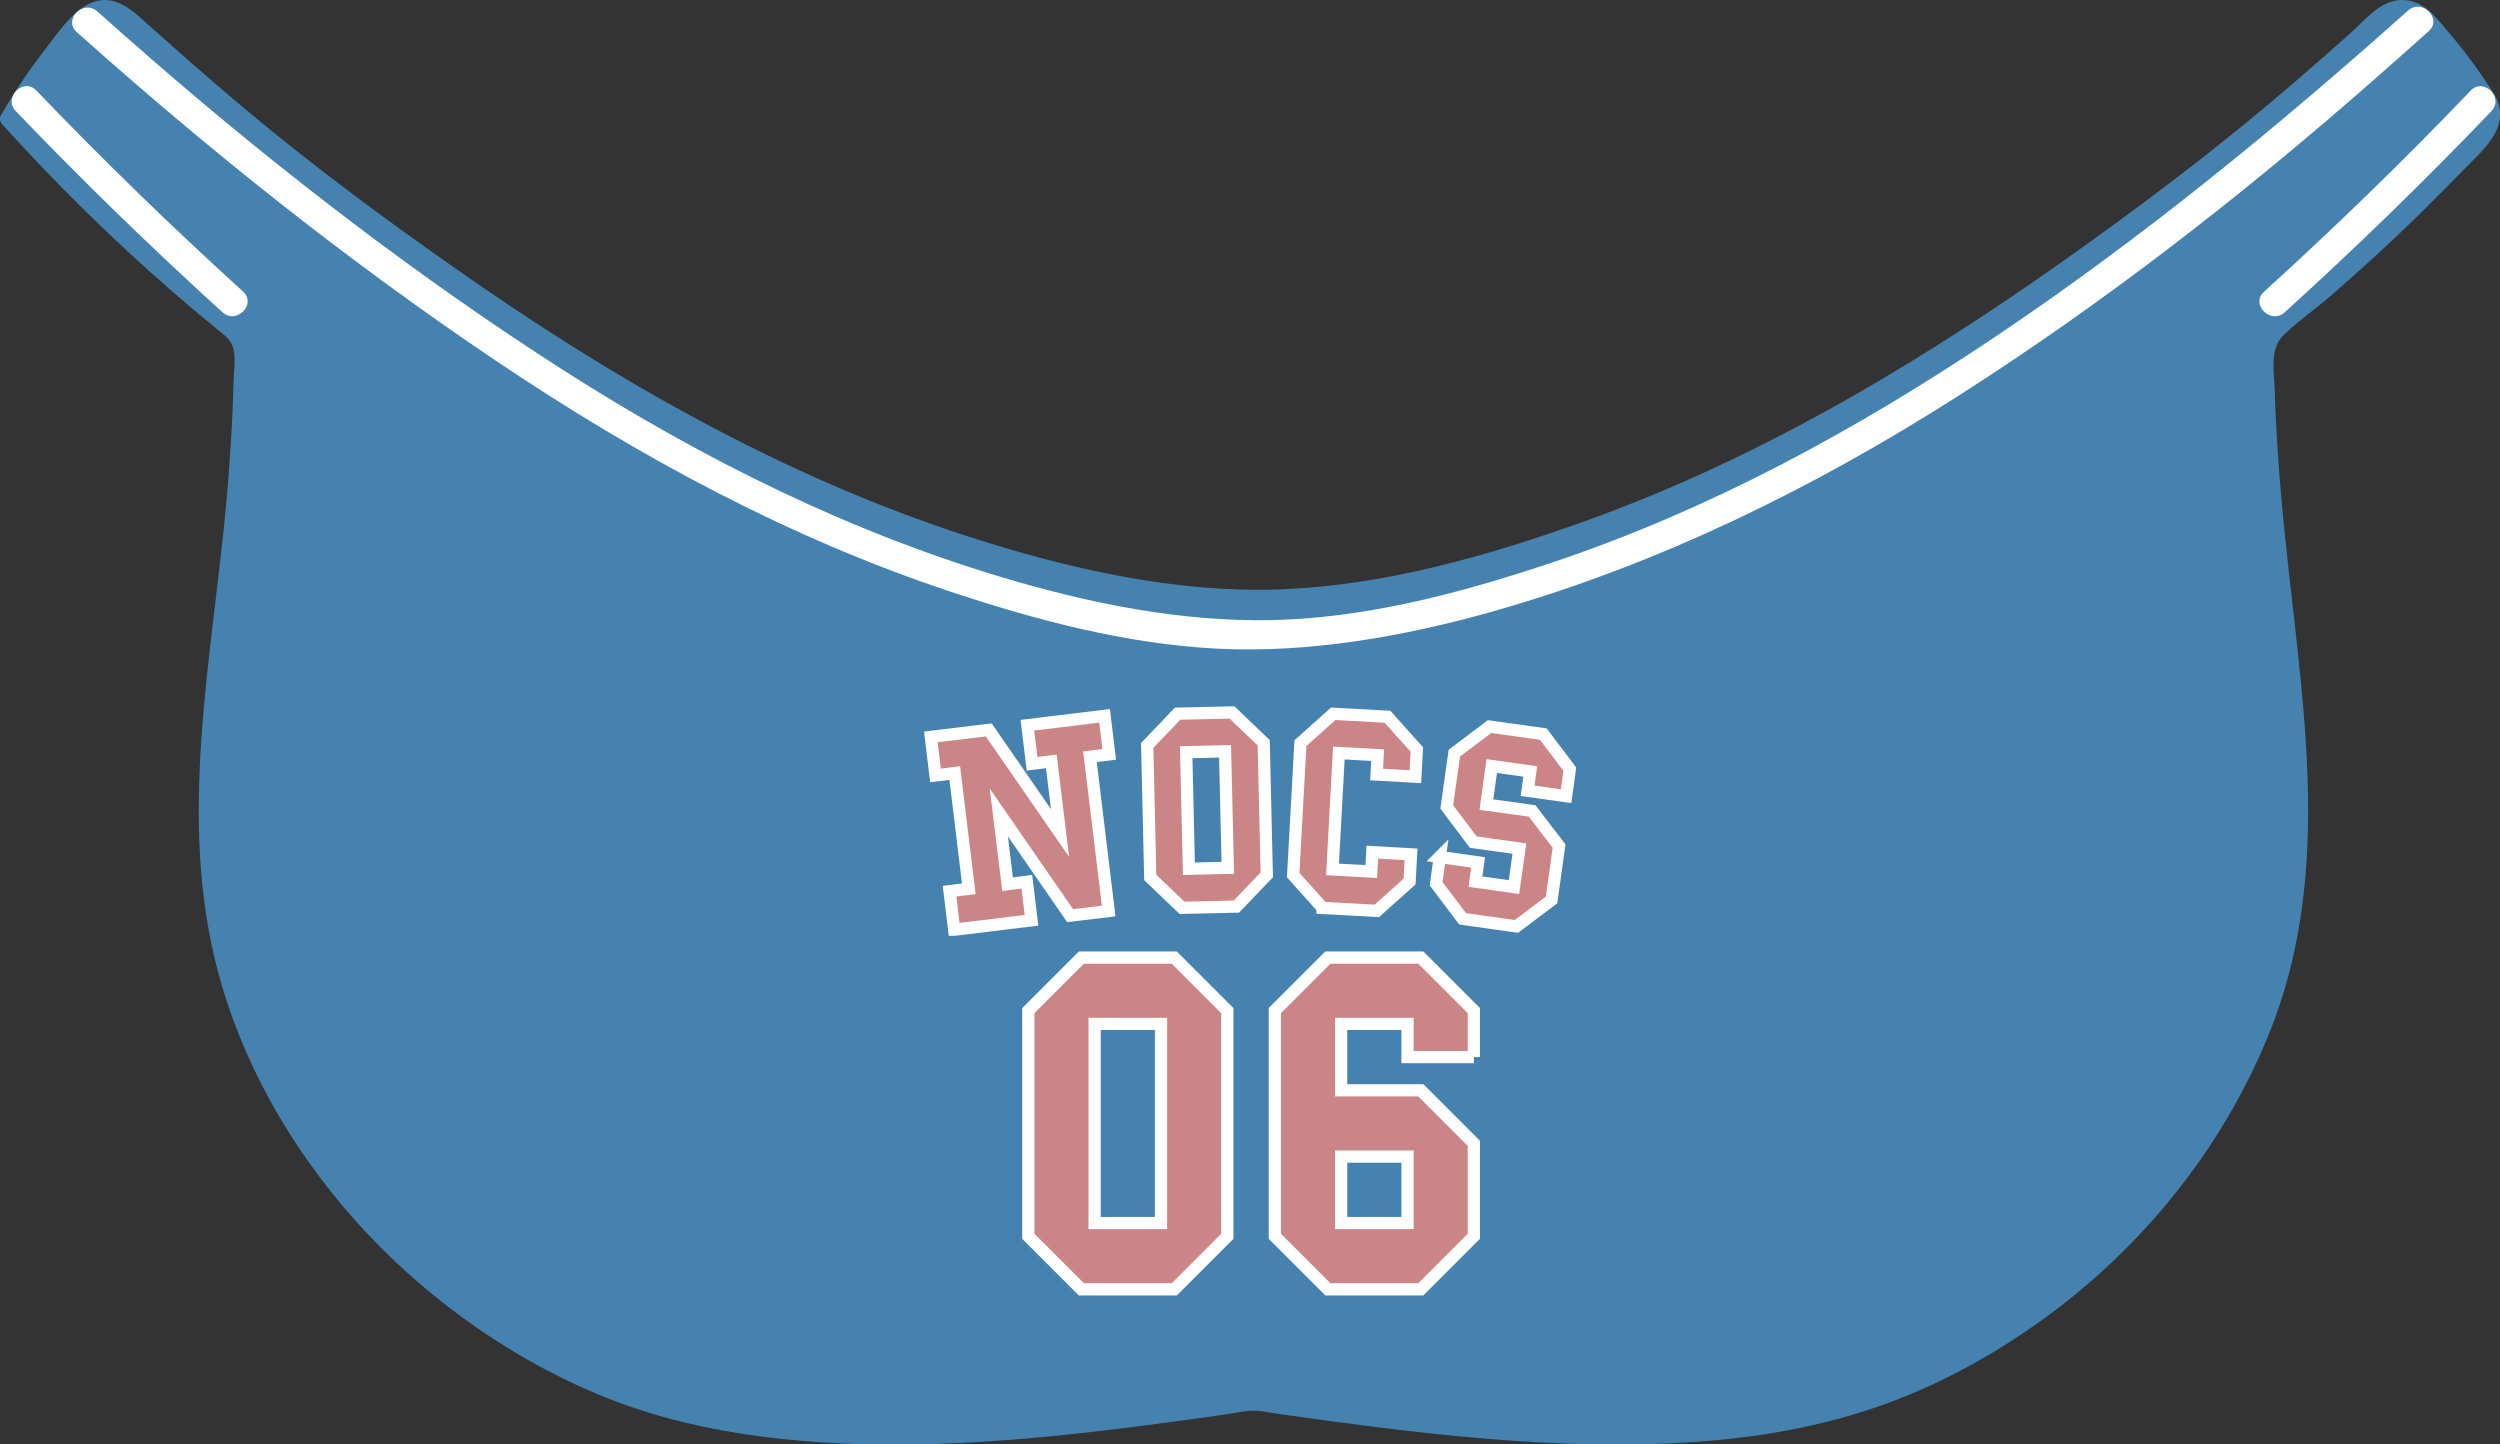 <?xml version="1.0" encoding="UTF-8"?>
<svg id="Layer_2" data-name="Layer 2" xmlns="http://www.w3.org/2000/svg" viewBox="0 0 220.58 127.45">
  <rect x="0" y="0" width="220.58" height="127.45" fill="#333333" stroke="none"/>
  <defs>
    <style>
      .cls-1 {
        fill: #4582af;
      }

      .cls-1, .cls-2 {
        stroke-width: 0px;
      }

      .cls-3 {
        fill: #cb8586;
        stroke: #fff;
        stroke-miterlimit: 10;
        stroke-width: 1.08px;
      }

      .cls-2 {
        fill: #fff;
      }
    </style>
  </defs>
  <g id="Layer_1-2" data-name="Layer 1">
    <g>
      <g>
        <path class="cls-1" d="M219.55,8.7c-1.62-2.56-3.47-4.98-5.57-7.19-1.03-1.08-2.74-1.15-3.85-.16-8.5,7.59-12.58,11.06-19.8,16.46-20.46,15.27-40.35,27.56-65.9,33.35-.05.01-.11.02-.16.04-8.96,2.01-18.28,2.01-27.24,0-.05-.01-.11-.02-.16-.04-25.55-5.79-45.45-18.08-65.9-33.35C23.73,12.42,19.65,8.95,11.15,1.35c-1.11-1-2.82-.92-3.85.16C4.71,4.22,2.51,7.25.65,10.49h0c6.05,6.72,12.61,12.95,19.63,18.64h0c.65.53,1.03,1.32,1.02,2.16-.09,9.54-1.09,17.16-2.2,26.85-1.18,10.33-1.77,20.84,1.8,30.8,5.29,14.75,16.8,26.68,31.19,33.09,16.92,7.54,39.37,4.46,57.17,1.95.3-.04.56-.09.78-.13.39-.09.79-.09,1.18,0,.22.05.48.09.78.13,17.79,2.51,40.25,5.6,57.17-1.95,14.39-6.42,25.91-18.34,31.19-33.09,3.57-9.97,2.98-20.48,1.8-30.8-1.11-9.69-2.11-17.31-2.2-26.85,0-.84.37-1.63,1.02-2.16h0c6.49-5.26,12.59-10.98,18.24-17.11.84-.91.97-2.27.31-3.32Z"/>
        <path class="cls-1" d="M220.11,8.37c-1.21-1.9-2.54-3.73-4-5.45C214.99,1.6,213.84-.02,211.92,0s-3.25,1.78-4.54,2.93c-1.57,1.4-3.15,2.79-4.74,4.16-5.81,5.02-11.89,9.69-18.12,14.17-13.86,9.99-28.56,18.95-44.7,24.73-8.59,3.08-17.65,5.66-26.81,6.01s-18.63-1.77-27.57-4.66c-16.33-5.28-31.26-13.83-45.25-23.65-6.41-4.49-12.72-9.16-18.71-14.19-3.16-2.65-6.24-5.39-9.31-8.13C10.94.3,9.56-.43,7.93.3s-2.98,2.82-4.07,4.22c-1.39,1.79-2.64,3.68-3.78,5.64-.15.26-.09.57.1.79,4.72,5.23,9.74,10.18,15.06,14.8,1.33,1.16,2.68,2.29,4.04,3.4.56.45,1.12.86,1.31,1.61.23.9.04,1.99.02,2.92-.09,3.45-.31,6.89-.61,10.33-1.24,13.87-4.45,28.22-.7,41.97,3.04,11.17,10.17,21.22,19.14,28.45,4.41,3.56,9.33,6.54,14.57,8.7,5.6,2.31,11.61,3.47,17.62,3.99,12.46,1.07,24.99-.56,37.31-2.29.76-.11,1.53-.28,2.29-.35.85-.07,1.72.15,2.56.27,1.47.21,2.94.41,4.41.61,2.99.4,5.98.79,8.98,1.11,6.35.68,12.74,1.11,19.12.95s12.29-.86,18.18-2.6c5.57-1.64,10.83-4.3,15.61-7.59,9.35-6.43,16.82-15.46,21.1-25.99,5.44-13.38,3.21-27.59,1.68-41.5-.37-3.37-.7-6.75-.92-10.14-.11-1.74-.2-3.48-.25-5.22-.05-1.61-.47-3.57.77-4.79s2.76-2.27,4.09-3.42,2.67-2.34,3.98-3.54c2.62-2.4,5.16-4.89,7.63-7.45,1.83-1.9,4.51-3.92,2.95-6.8-.4-.74-1.52-.08-1.12.66,1.03,1.9-.92,3.31-2.11,4.56-1.28,1.34-2.58,2.67-3.9,3.97-2.42,2.38-4.92,4.7-7.47,6.94-1.28,1.12-2.58,2.22-3.89,3.3-1.03.85-2.03,1.56-2.25,2.97-.24,1.53,0,3.23.06,4.78.06,1.65.16,3.3.27,4.95.97,13.72,4.41,27.79,1.86,41.52-2.17,11.67-9.01,22.32-17.9,30.05-4.33,3.77-9.23,6.9-14.46,9.27-5.58,2.53-11.65,3.84-17.73,4.42-12.35,1.19-24.8-.36-37.02-2.07-1.24-.17-2.56-.53-3.81-.53-1.37,0-2.83.4-4.19.59-3.1.43-6.2.85-9.31,1.21-6.13.71-12.29,1.21-18.46,1.21s-12.29-.49-18.25-1.96-11.07-3.85-16.02-7.03c-9.67-6.21-17.51-15.28-21.93-25.91-5.5-13.23-3.35-27.27-1.82-41.06.37-3.3.7-6.61.93-9.92.11-1.57.2-3.15.26-4.73s.4-3.56,0-5.12c-.32-1.21-1.25-1.86-2.17-2.62-1.36-1.12-2.7-2.26-4.03-3.42-2.59-2.27-5.11-4.62-7.56-7.04-2.4-2.37-4.72-4.81-6.98-7.31l.1.79c1.17-2.02,2.46-3.97,3.9-5.8,1.12-1.41,3-4.57,5.16-3.49.99.49,1.88,1.59,2.71,2.32s1.7,1.51,2.55,2.26c1.4,1.23,2.81,2.45,4.23,3.65,5.68,4.82,11.65,9.29,17.71,13.61,13.38,9.54,27.56,18.04,43.06,23.67,8.14,2.96,16.72,5.47,25.39,6.13,9.17.7,18.07-.93,26.83-3.51,15.85-4.66,30.52-12.37,44.2-21.55,6.63-4.45,13.11-9.15,19.37-14.1,2.75-2.18,5.44-4.44,8.09-6.75,1.59-1.38,3.16-2.78,4.74-4.18.79-.7,1.63-1.76,2.77-1.79,1.26-.03,2.08,1.17,2.83,2.02,1.57,1.79,2.96,3.7,4.24,5.71.45.7,1.57.05,1.12-.66Z"/>
      </g>
      <path class="cls-2" d="M212.48.92c-11.56,10.32-23.46,20.08-36.34,28.73-12.18,8.18-25.13,15.27-39.07,19.94-7.54,2.53-15.39,4.67-23.37,5.07s-16.18-1.09-24.05-3.36c-14.26-4.11-27.57-10.72-40.04-18.7S24.87,15.21,13.47,5.31c-1.64-1.42-3.26-2.86-4.88-4.3-1.23-1.1-3.05.71-1.82,1.82,11.72,10.47,24.01,20.28,37.06,29.05,12.48,8.39,25.78,15.59,40.08,20.34,7.57,2.51,15.42,4.59,23.42,5.01s16.53-1.04,24.56-3.33c14.48-4.13,28.05-10.79,40.72-18.86,13.03-8.3,25.22-17.79,36.82-27.98,1.63-1.43,3.25-2.87,4.86-4.31,1.24-1.1-.59-2.92-1.82-1.82h0Z"/>
      <g>
        <g>
          <path class="cls-3" d="M84.19,82.03l-.41-3.4,1.7-.21-1.24-10.21-1.7.21-.41-3.4,5.11-.62,6.29,9.1-.77-6.32-1.7.21-.41-3.4,6.81-.83.41,3.4-1.7.21,1.65,13.61-3.4.41-6.29-9.1.77,6.32,1.7-.21.41,3.4-6.81.83Z"/>
          <path class="cls-3" d="M104.29,80.1l-2.8-2.68-.27-11.65,2.68-2.8,4.8-.11,2.8,2.68.27,11.65-2.68,2.8-4.8.11ZM104.9,76.65l3.43-.08-.24-10.28-3.43.08.24,10.28Z"/>
          <path class="cls-3" d="M116.69,80.1l-2.59-2.89.64-11.64,2.89-2.59,4.79.26,2.59,2.89-.13,2.4-3.42-.19.09-1.71-3.42-.19-.56,10.27,3.42.19.09-1.71,3.42.19-.13,2.4-2.89,2.59-4.79-.26Z"/>
          <path class="cls-3" d="M127.02,75.61l3.4.48-.24,1.7,3.4.48.48-3.4-4.07-.57-2.34-3.1.67-4.75,3.1-2.34,4.75.66,2.34,3.1-.33,2.38-3.4-.48.24-1.7-3.4-.48-.47,3.4,4.03.56,2.38,3.1-.66,4.75-3.1,2.34-4.75-.67-2.34-3.1.33-2.38Z"/>
        </g>
        <g>
          <path class="cls-3" d="M95.41,113.76l-4.68-4.68v-19.91l4.68-4.68h8.2l4.68,4.68v19.91l-4.68,4.68h-8.2ZM96.58,107.91h5.86v-17.57h-5.86v17.57Z"/>
          <path class="cls-3" d="M130.05,93.27h-5.86v-2.93h-5.86v5.86h7.03l4.68,4.68v8.2l-4.68,4.68h-8.2l-4.68-4.68v-19.91l4.68-4.68h8.2l4.68,4.68v4.1ZM118.33,107.91h5.86v-5.86h-5.86v5.86Z"/>
        </g>
      </g>
      <g>
        <path class="cls-2" d="M1.39,9.8c5.87,6.13,11.96,12.05,18.24,17.75,1.22,1.11,3.04-.7,1.82-1.82C15.17,20.03,9.08,14.11,3.21,7.99c-1.15-1.2-2.96.62-1.82,1.82h0Z"/>
        <path class="cls-2" d="M218,7.99c-5.87,6.13-11.96,12.05-18.24,17.75-1.23,1.11.59,2.93,1.82,1.82,6.28-5.7,12.37-11.62,18.24-17.75,1.14-1.19-.67-3.01-1.82-1.82h0Z"/>
      </g>
    </g>
  </g>
</svg>